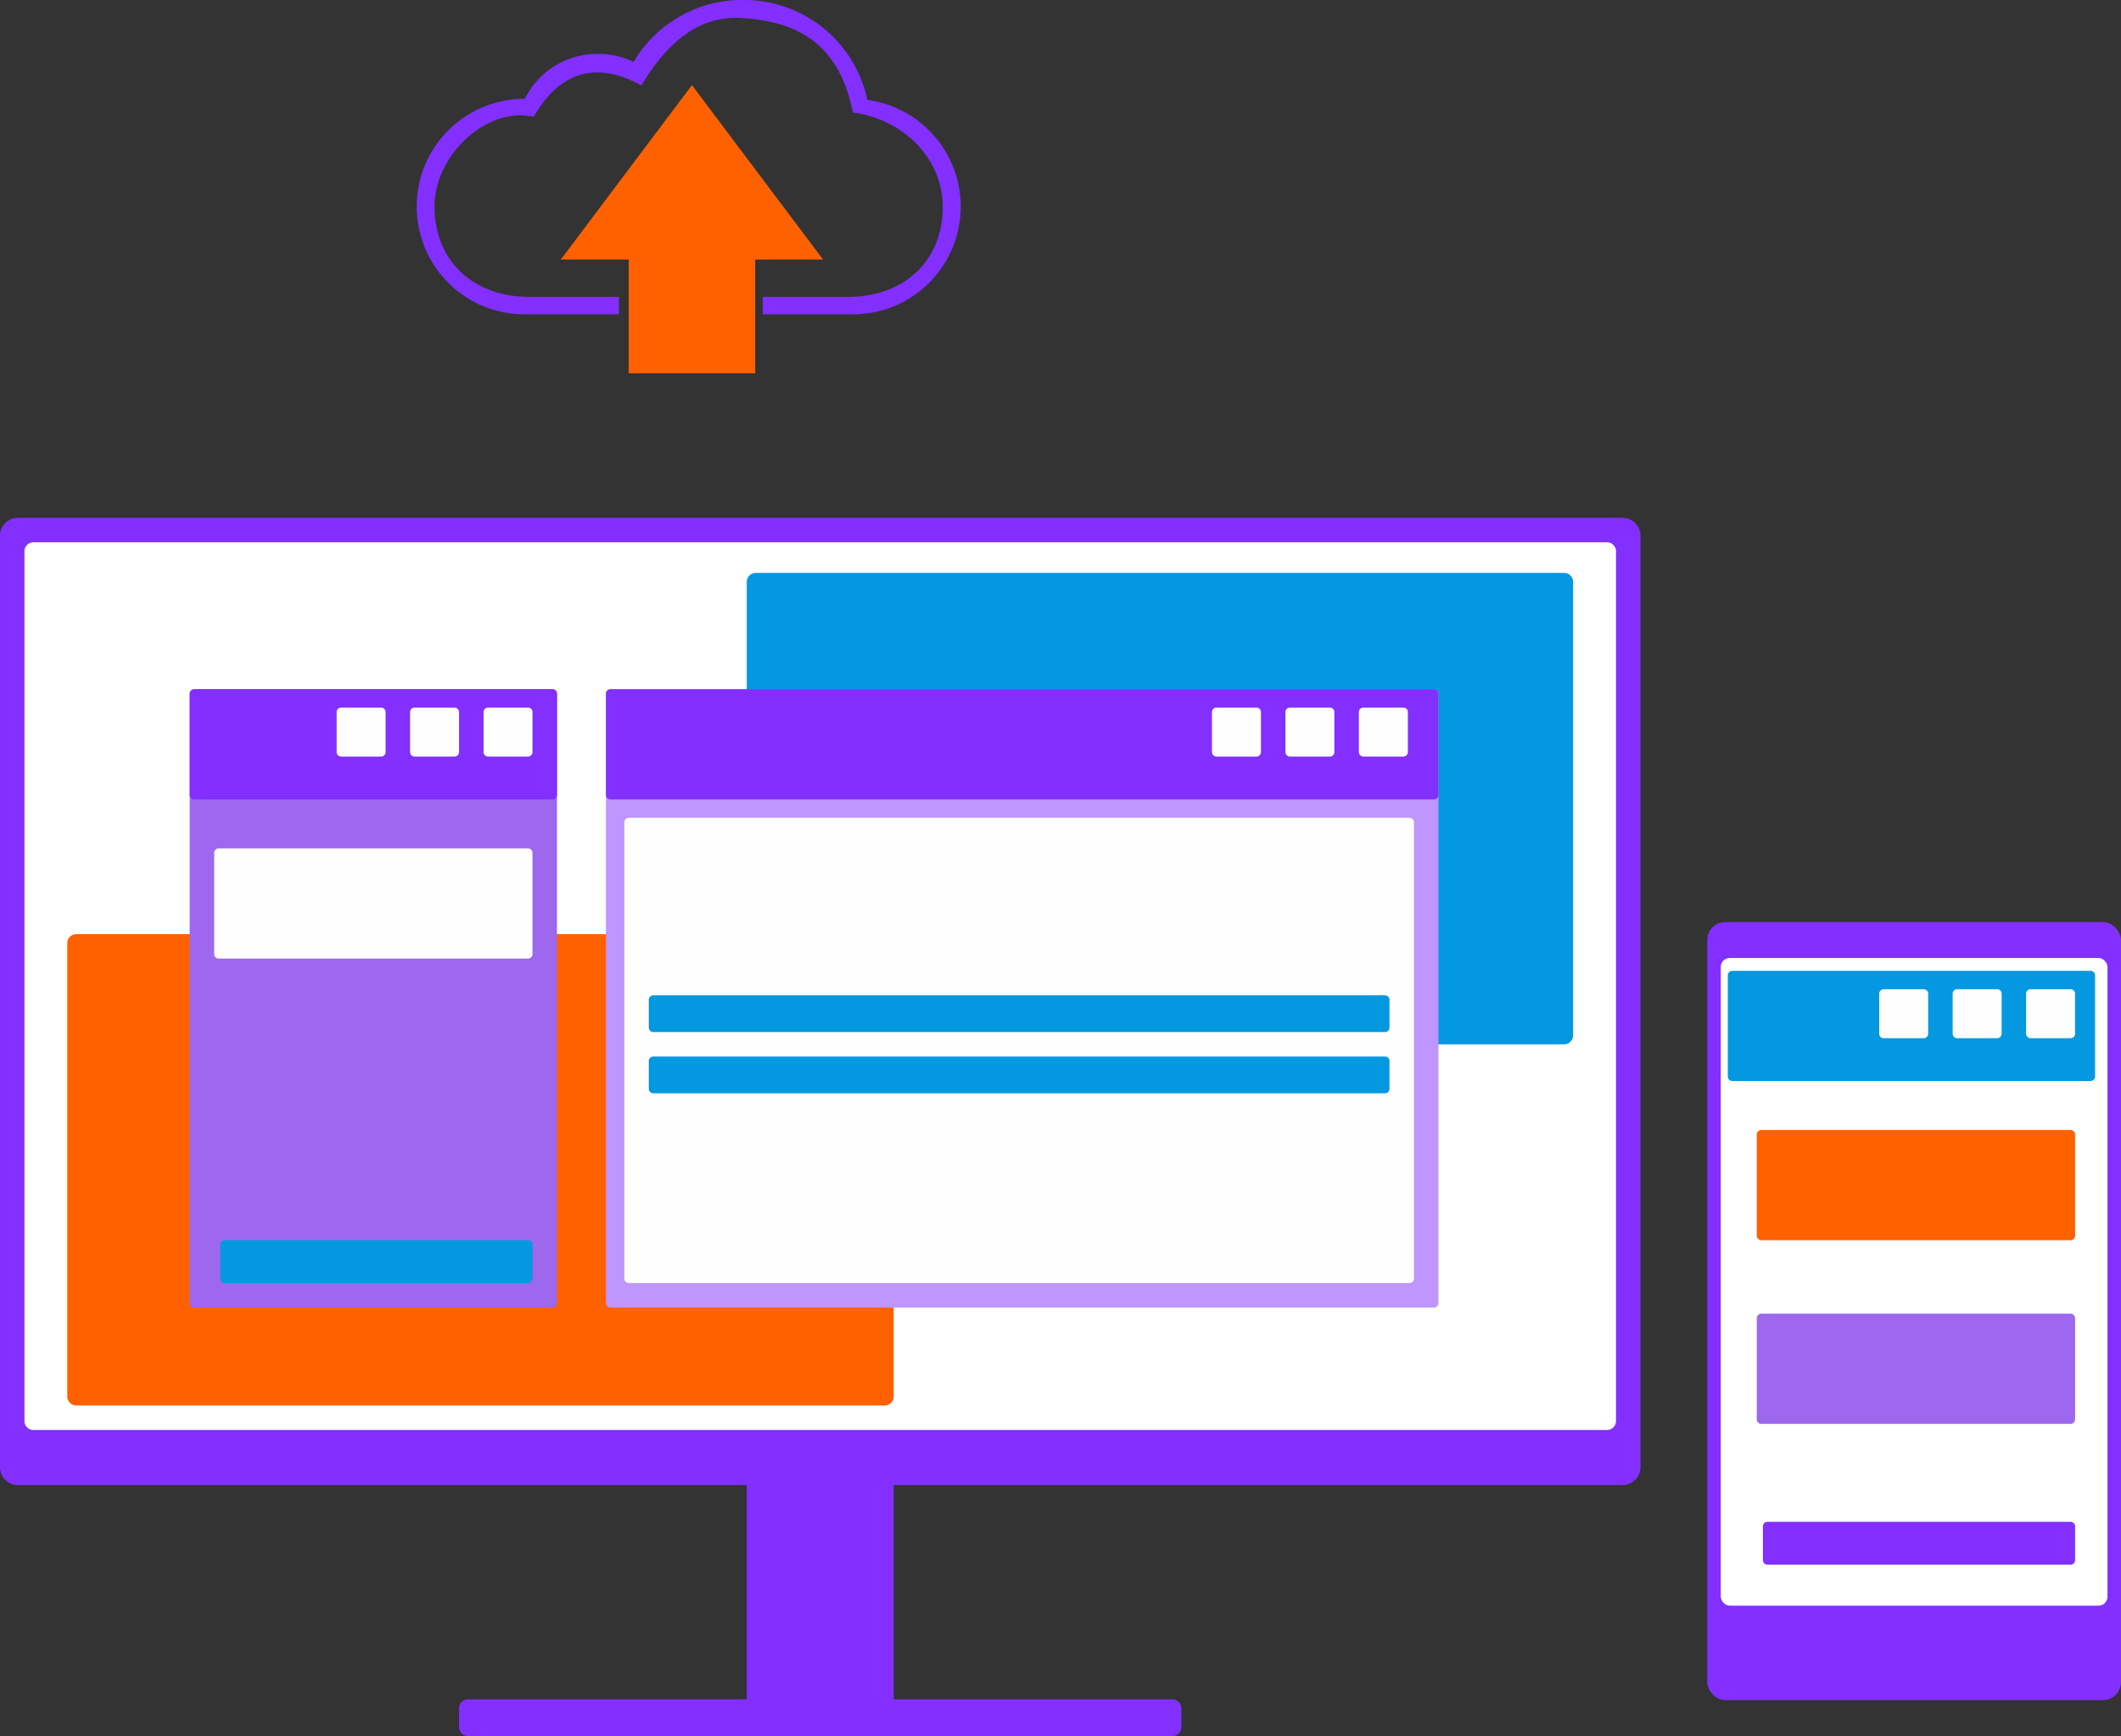 <svg xmlns="http://www.w3.org/2000/svg" width="471.625" height="386" viewBox="0 0 471.625 386">
  <rect x="0" y="0" width="471.625" height="386" fill="#333333" stroke="none"/>
  <defs>
    <style>
      .cls-1, .cls-3 {
        fill: #822fff;
      }

      .cls-1, .cls-2, .cls-5, .cls-6, .cls-7, .cls-8, .cls-9 {
        fill-rule: evenodd;
      }

      .cls-2, .cls-4 {
        fill: #fff;
      }

      .cls-5 {
        fill: #0398df;
      }

      .cls-6 {
        fill: #ff6000;
      }

      .cls-7 {
        fill: #bf95ff;
      }

      .cls-8 {
        fill: #fefefe;
      }

      .cls-9 {
        fill: #9d67ee;
      }
    </style>
  </defs>
  <g>
    <path id="Rounded_Rectangle_2_copy_3" data-name="Rounded Rectangle 2 copy 3" class="cls-1" d="M774.151,1527.19H612.091v47.64h61.974a2,2,0,0,1,2,2V1581a2,2,0,0,1-2,2H517.449a2,2,0,0,1-2-2v-4.17a2,2,0,0,1,2-2h61.974v-47.64H417.363a4,4,0,0,1-4-4V1316.13a4,4,0,0,1,4-4H774.151a4,4,0,0,1,4,4v207.06A4,4,0,0,1,774.151,1527.19Z" transform="translate(-413.375 -1197)"/>
    <path id="Rounded_Rectangle_2_copy" data-name="Rounded Rectangle 2 copy" class="cls-2" d="M420.808,1317.57h349.9a2,2,0,0,1,2,2v193.37a2,2,0,0,1-2,2h-349.9a2,2,0,0,1-2-2V1319.57A2,2,0,0,1,420.808,1317.57Z" transform="translate(-413.375 -1197)"/>
    <rect id="Rounded_Rectangle_2_copy_6" data-name="Rounded Rectangle 2 copy 6" class="cls-3" x="379.625" y="205" width="92" height="173" rx="4" ry="4"/>
    <rect id="Rounded_Rectangle_2_copy_6-2" data-name="Rounded Rectangle 2 copy 6" class="cls-4" x="382.625" y="213" width="86" height="144" rx="2" ry="2"/>
  </g>
  <g>
    <path id="Rounded_Rectangle_2_copy_4" data-name="Rounded Rectangle 2 copy 4" class="cls-5" d="M581.423,1324.38H761.178a2,2,0,0,1,2,2v100.81a2,2,0,0,1-2,2H581.423a2,2,0,0,1-2-2V1326.38A2,2,0,0,1,581.423,1324.38Z" transform="translate(-413.375 -1197)"/>
    <path id="Rounded_Rectangle_2_copy_5" data-name="Rounded Rectangle 2 copy 5" class="cls-6" d="M430.336,1404.69H610.091a2,2,0,0,1,2,2v100.8a2,2,0,0,1-2,2H430.336a2,2,0,0,1-2-2v-100.8A2,2,0,0,1,430.336,1404.69Z" transform="translate(-413.375 -1197)"/>
    <path id="Rounded_Rectangle_3_copy_4" data-name="Rounded Rectangle 3 copy 4" class="cls-7" d="M549.117,1350.24H732.233a1,1,0,0,1,1,1v135.48a1,1,0,0,1-1,1H549.117a1,1,0,0,1-1-1V1351.24A1,1,0,0,1,549.117,1350.24Z" transform="translate(-413.375 -1197)"/>
    <path id="Rounded_Rectangle_3_copy_5" data-name="Rounded Rectangle 3 copy 5" class="cls-1" d="M549.117,1350.24H732.233a1,1,0,0,1,1,1v22.5a1,1,0,0,1-1,1H549.117a1,1,0,0,1-1-1v-22.5A1,1,0,0,1,549.117,1350.24Z" transform="translate(-413.375 -1197)"/>
    <path id="Rounded_Rectangle_3_copy_6" data-name="Rounded Rectangle 3 copy 6" class="cls-8" d="M553.2,1378.82H726.788a1,1,0,0,1,1,1v101.45a1,1,0,0,1-1,1H553.2a1,1,0,0,1-1-1V1379.82A1,1,0,0,1,553.2,1378.82Z" transform="translate(-413.375 -1197)"/>
    <path id="Rounded_Rectangle_3_copy_8" data-name="Rounded Rectangle 3 copy 8" class="cls-5" d="M721.344,1440.08h-162.7a1,1,0,0,1-1-1v-6.17a1,1,0,0,1,1-1h162.7a1,1,0,0,1,1,1v6.17A1,1,0,0,1,721.344,1440.08Zm0-13.62h-162.7a1,1,0,0,1-1-1v-6.16a1,1,0,0,1,1-1h162.7a1,1,0,0,1,1,1v6.16A1,1,0,0,1,721.344,1426.46Z" transform="translate(-413.375 -1197)"/>
    <path id="Rounded_Rectangle_3_copy_10" data-name="Rounded Rectangle 3 copy 10" class="cls-8" d="M716.538,1354.32h8.889a1,1,0,0,1,1,1v8.89a1,1,0,0,1-1,1h-8.889a1,1,0,0,1-1-1v-8.89A1,1,0,0,1,716.538,1354.32Zm-16.334,0h8.889a1,1,0,0,1,1,1v8.89a1,1,0,0,1-1,1H700.2a1,1,0,0,1-1-1v-8.89A1,1,0,0,1,700.2,1354.32Zm-16.333,0h8.889a1,1,0,0,1,1,1v8.89a1,1,0,0,1-1,1h-8.889a1,1,0,0,1-1-1v-8.89A1,1,0,0,1,683.871,1354.32Z" transform="translate(-413.375 -1197)"/>
    <path id="Rounded_Rectangle_3" data-name="Rounded Rectangle 3" class="cls-9" d="M456.559,1350.24h79.669a1,1,0,0,1,1,1v135.48a1,1,0,0,1-1,1H456.559a1,1,0,0,1-1-1V1351.24A1,1,0,0,1,456.559,1350.24Z" transform="translate(-413.375 -1197)"/>
    <path id="Rounded_Rectangle_3_copy" data-name="Rounded Rectangle 3 copy" class="cls-1" d="M456.559,1350.24h79.669a1,1,0,0,1,1,1v22.5a1,1,0,0,1-1,1H456.559a1,1,0,0,1-1-1v-22.5A1,1,0,0,1,456.559,1350.24Z" transform="translate(-413.375 -1197)"/>
    <path id="Rounded_Rectangle_3_copy_3" data-name="Rounded Rectangle 3 copy 3" class="cls-5" d="M463.365,1472.74h67.418a1,1,0,0,1,1,1v7.53a1,1,0,0,1-1,1H463.365a1,1,0,0,1-1-1v-7.53A1,1,0,0,1,463.365,1472.74Z" transform="translate(-413.375 -1197)"/>
    <path id="Rounded_Rectangle_3_copy_9" data-name="Rounded Rectangle 3 copy 9" class="cls-8" d="M530.783,1410.13H462a1,1,0,0,1-1-1v-22.5a1,1,0,0,1,1-1h68.78a1,1,0,0,1,1,1v22.5A1,1,0,0,1,530.783,1410.13Zm0-44.92h-8.889a1,1,0,0,1-1-1v-8.89a1,1,0,0,1,1-1h8.889a1,1,0,0,1,1,1v8.89A1,1,0,0,1,530.783,1365.21Zm-16.334,0H505.56a1,1,0,0,1-1-1v-8.89a1,1,0,0,1,1-1h8.889a1,1,0,0,1,1,1v8.89A1,1,0,0,1,514.449,1365.21Zm-16.333,0h-8.89a1,1,0,0,1-1-1v-8.89a1,1,0,0,1,1-1h8.89a1,1,0,0,1,1,1v8.89A1,1,0,0,1,498.116,1365.21Z" transform="translate(-413.375 -1197)"/>
    <path id="Rounded_Rectangle_3_copy_7" data-name="Rounded Rectangle 3 copy 7" class="cls-5" d="M798.568,1412.85h79.669a1,1,0,0,1,1,1v22.5a1,1,0,0,1-1,1H798.568a1,1,0,0,1-1-1v-22.5A1,1,0,0,1,798.568,1412.85Z" transform="translate(-413.375 -1197)"/>
    <path id="Rounded_Rectangle_3_copy_7-2" data-name="Rounded Rectangle 3 copy 7" class="cls-1" d="M806.374,1535.36h67.418a1,1,0,0,1,1,1v7.52a1,1,0,0,1-1,1H806.374a1,1,0,0,1-1-1v-7.52A1,1,0,0,1,806.374,1535.36Z" transform="translate(-413.375 -1197)"/>
    <path id="Rounded_Rectangle_3_copy_7-3" data-name="Rounded Rectangle 3 copy 7" class="cls-6" d="M805.013,1448.24h68.779a1,1,0,0,1,1,1v22.5a1,1,0,0,1-1,1H805.013a1,1,0,0,1-1-1v-22.5A1,1,0,0,1,805.013,1448.24Z" transform="translate(-413.375 -1197)"/>
    <path id="Rounded_Rectangle_3_copy_12" data-name="Rounded Rectangle 3 copy 12" class="cls-9" d="M805.013,1489.08h68.779a1,1,0,0,1,1,1v22.5a1,1,0,0,1-1,1H805.013a1,1,0,0,1-1-1v-22.5A1,1,0,0,1,805.013,1489.08Z" transform="translate(-413.375 -1197)"/>
    <path id="Rounded_Rectangle_3_copy_11" data-name="Rounded Rectangle 3 copy 11" class="cls-8" d="M873.792,1427.83H864.9a1,1,0,0,1-1-1v-8.89a1,1,0,0,1,1-1h8.889a1,1,0,0,1,1,1v8.89A1,1,0,0,1,873.792,1427.83Zm-16.333,0h-8.89a1,1,0,0,1-1-1v-8.89a1,1,0,0,1,1-1h8.89a1,1,0,0,1,1,1v8.89A1,1,0,0,1,857.459,1427.83Zm-16.334,0h-8.889a1,1,0,0,1-1-1v-8.89a1,1,0,0,1,1-1h8.889a1,1,0,0,1,1,1v8.89A1,1,0,0,1,841.125,1427.83Z" transform="translate(-413.375 -1197)"/>
  </g>
  <path class="cls-1" d="M603.008,1266.89H583V1263h19c12.265,0,21-7.88,21-20,0-11.11-9.152-19.56-20-21-3.265-16.91-14.422-20.42-25-21s-17.5,7.46-22,15c-15.362-8.49-22.116,4.1-24,7-9.708-2.46-22.032,7.94-22,20,0.032,12.12,8.735,20,21,20h20v3.89H529.992a23.96,23.96,0,1,1,0-47.92h0.084a17.969,17.969,0,0,1,16.1-9.99h0.312a17.959,17.959,0,0,1,7.783,1.79A27.929,27.929,0,0,1,578.357,1197h0.486a27.991,27.991,0,0,1,27.392,22.21A23.946,23.946,0,0,1,603.008,1266.89Z" transform="translate(-413.375 -1197)"/>
  <path class="cls-6" d="M581.3,1280.01v-25.3h15.092l-29.159-38.79-29.16,38.79h15.093v25.3H581.3Z" transform="translate(-413.375 -1197)"/>
</svg>
